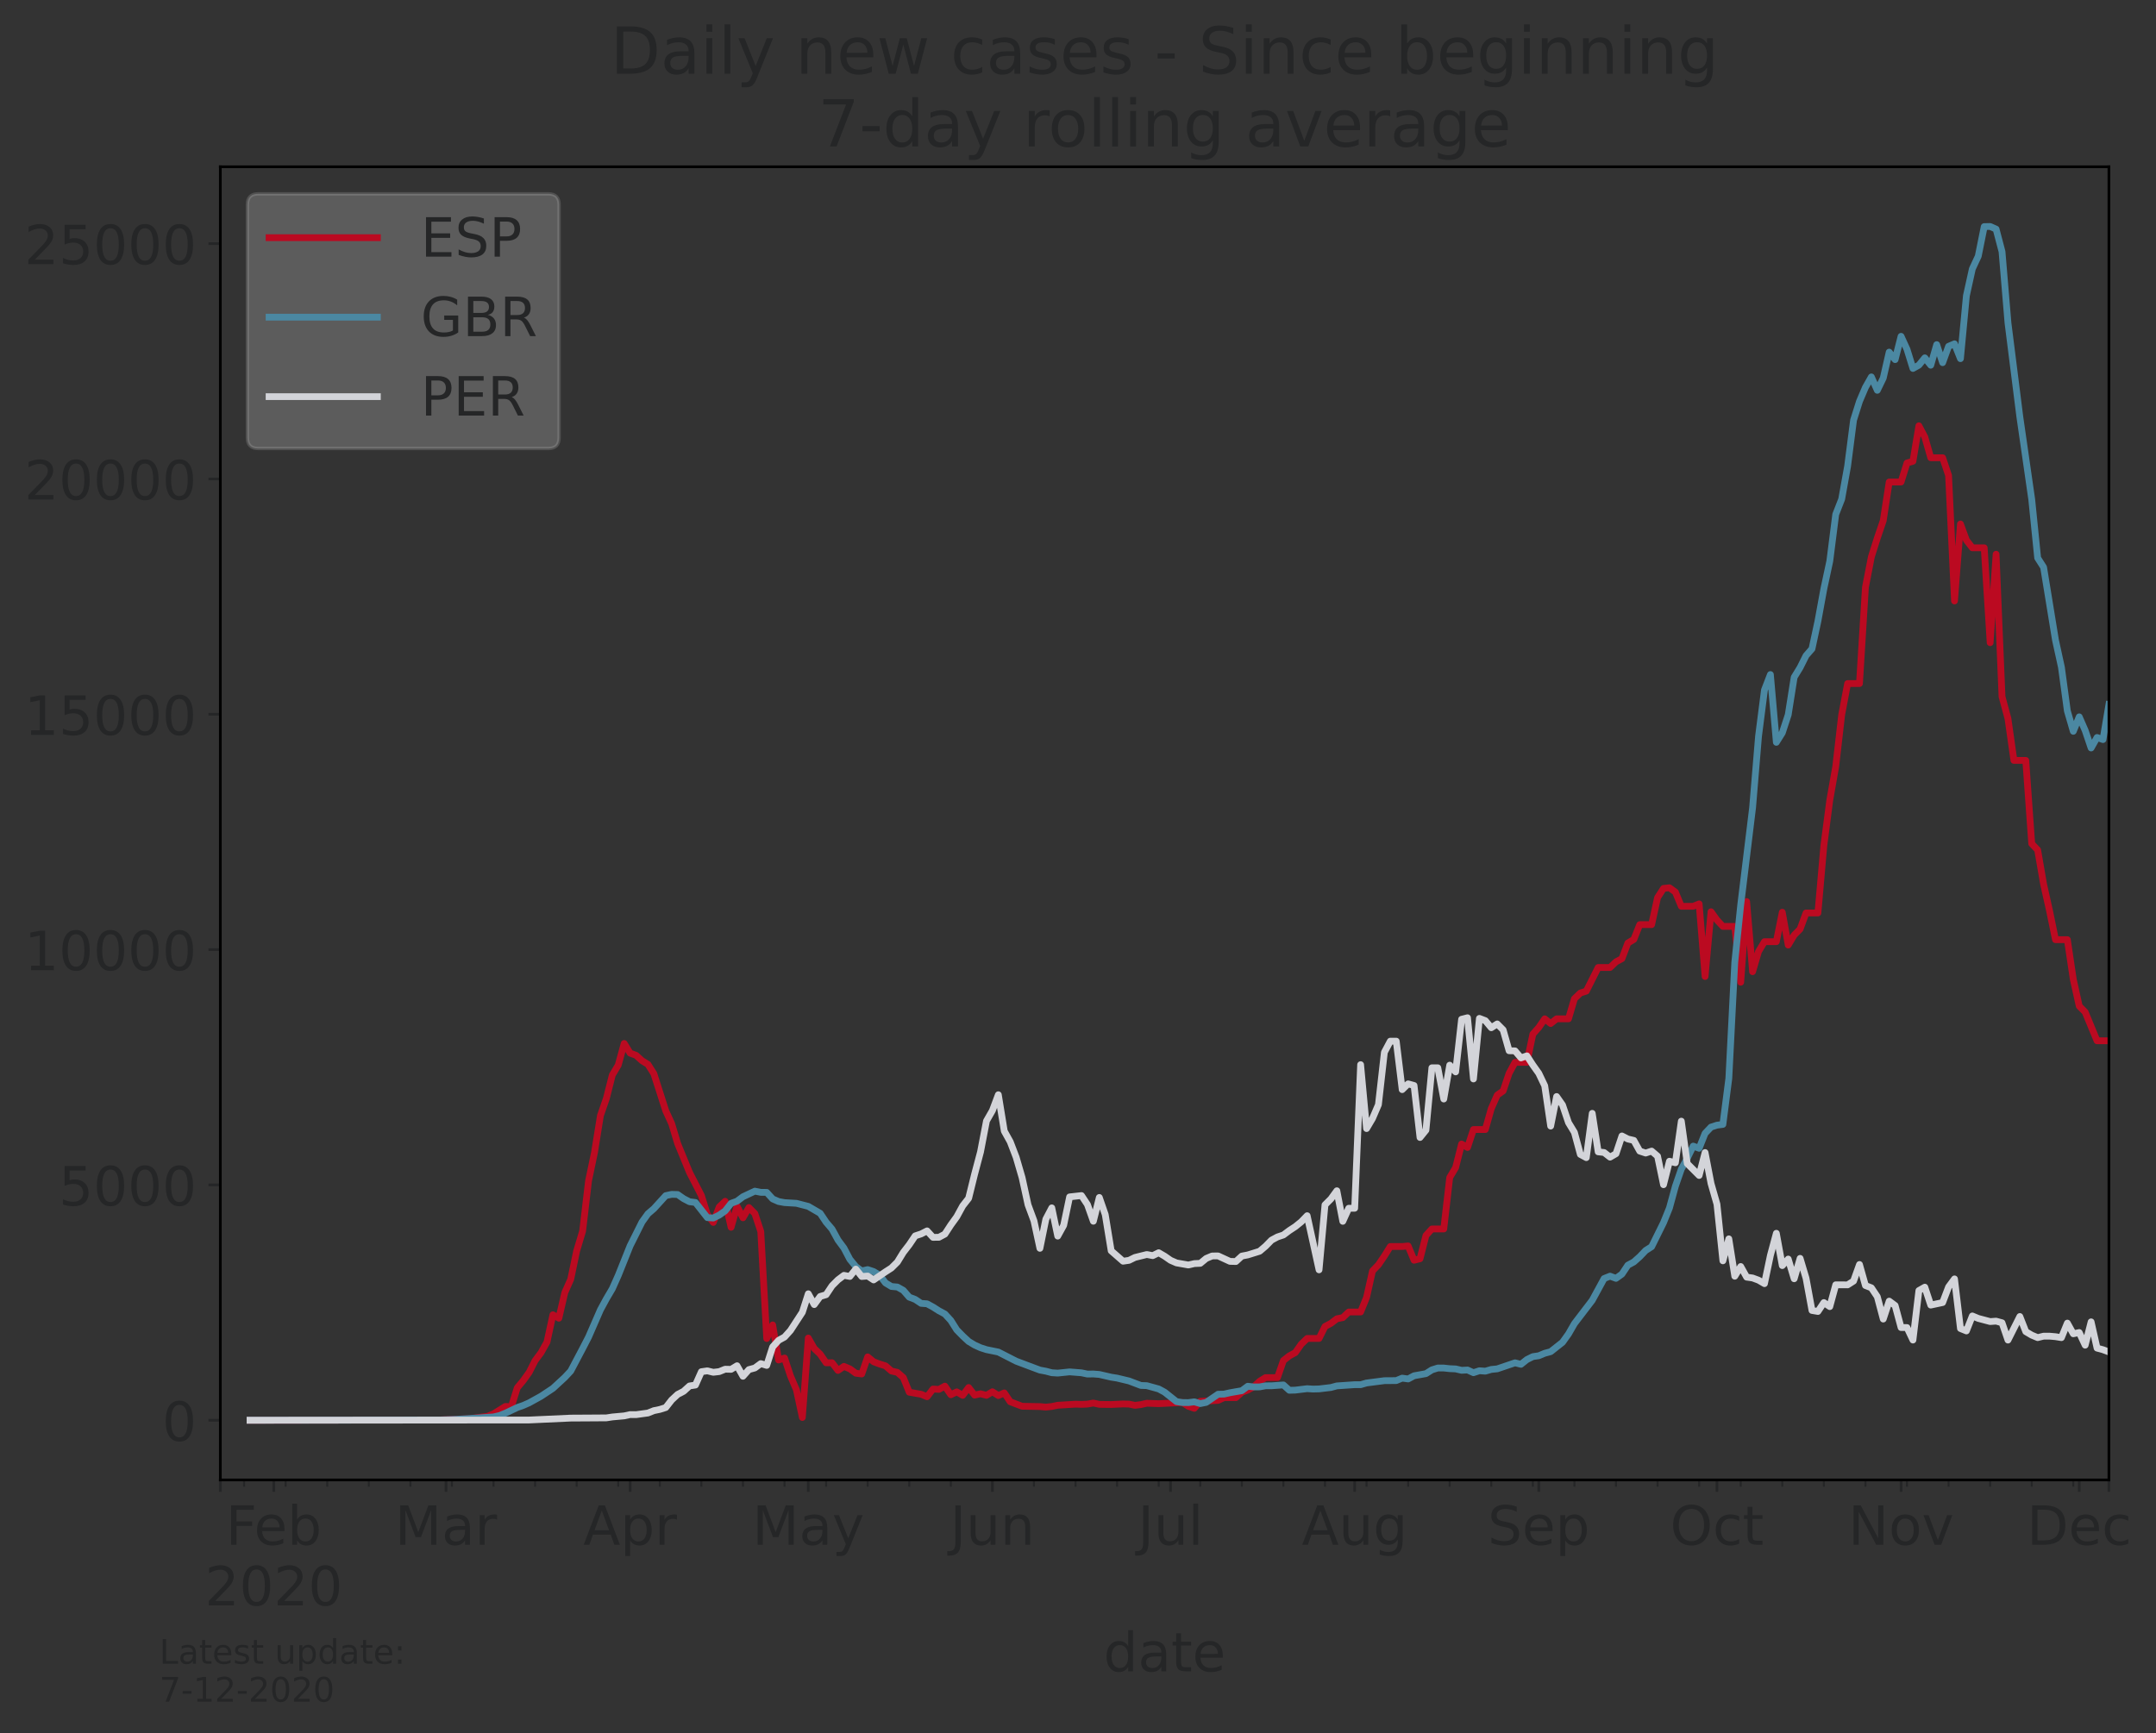 <?xml version="1.0" encoding="utf-8" standalone="no"?>
<!DOCTYPE svg PUBLIC "-//W3C//DTD SVG 1.1//EN"
  "http://www.w3.org/Graphics/SVG/1.1/DTD/svg11.dtd">
<!-- Created with matplotlib (https://matplotlib.org/) -->
<svg height="512.168pt" version="1.1" viewBox="0 0 637.008 512.168" width="637.008pt" xmlns="http://www.w3.org/2000/svg" xmlns:xlink="http://www.w3.org/1999/xlink">
 <rect x="0" y="0" width="637.008" height="512.168" fill="#333333" stroke="none"/>
 <defs>
  <style type="text/css">*{stroke-linecap:butt;stroke-linejoin:round;}</style>
 </defs>
 <g id="figure_1">
  <g id="patch_1">
   <path d="M 0 512.168 
L 637.008 512.168 
L 637.008 0 
L 0 0 
z
" style="fill:none;"/>
  </g>
  <g id="axes_1">
   <g id="patch_2">
    <path d="M 65.1 437.369 
L 623.1 437.369 
L 623.1 49.289 
L 65.1 49.289 
z
" style="fill:none;"/>
   </g>
   <g id="matplotlib.axis_1">
    <g id="xtick_1">
     <g id="line2d_1">
      <defs>
       <path d="M 0 0 
L 0 3.5 
" id="maaf824da0b" style="stroke:#252627;stroke-width:0.8;"/>
      </defs>
      <g>
       <use style="fill:#252627;stroke:#252627;stroke-width:0.8;" x="65.1" xlink:href="#maaf824da0b" y="437.369"/>
      </g>
     </g>
    </g>
    <g id="xtick_2">
     <g id="line2d_2">
      <g>
       <use style="fill:#252627;stroke:#252627;stroke-width:0.8;" x="80.892" xlink:href="#maaf824da0b" y="437.369"/>
      </g>
     </g>
     <g id="text_1">
      <!-- Feb -->
      <g style="fill:#252627;" transform="translate(66.73 456.526)scale(0.16 -0.16)">
       <defs>
        <path d="M 9.812 72.906 
L 51.703 72.906 
L 51.703 64.594 
L 19.672 64.594 
L 19.672 43.109 
L 48.578 43.109 
L 48.578 34.812 
L 19.672 34.812 
L 19.672 0 
L 9.812 0 
z
" id="DejaVuSans-70"/>
        <path d="M 56.203 29.594 
L 56.203 25.203 
L 14.891 25.203 
Q 15.484 15.922 20.484 11.062 
Q 25.484 6.203 34.422 6.203 
Q 39.594 6.203 44.453 7.469 
Q 49.312 8.734 54.109 11.281 
L 54.109 2.781 
Q 49.266 0.734 44.188 -0.344 
Q 39.109 -1.422 33.891 -1.422 
Q 20.797 -1.422 13.156 6.188 
Q 5.516 13.812 5.516 26.812 
Q 5.516 40.234 12.766 48.109 
Q 20.016 56 32.328 56 
Q 43.359 56 49.781 48.891 
Q 56.203 41.797 56.203 29.594 
z
M 47.219 32.234 
Q 47.125 39.594 43.094 43.984 
Q 39.062 48.391 32.422 48.391 
Q 24.906 48.391 20.391 44.141 
Q 15.875 39.891 15.188 32.172 
z
" id="DejaVuSans-101"/>
        <path d="M 48.688 27.297 
Q 48.688 37.203 44.609 42.844 
Q 40.531 48.484 33.406 48.484 
Q 26.266 48.484 22.188 42.844 
Q 18.109 37.203 18.109 27.297 
Q 18.109 17.391 22.188 11.75 
Q 26.266 6.109 33.406 6.109 
Q 40.531 6.109 44.609 11.75 
Q 48.688 17.391 48.688 27.297 
z
M 18.109 46.391 
Q 20.953 51.266 25.266 53.625 
Q 29.594 56 35.594 56 
Q 45.562 56 51.781 48.094 
Q 58.016 40.188 58.016 27.297 
Q 58.016 14.406 51.781 6.484 
Q 45.562 -1.422 35.594 -1.422 
Q 29.594 -1.422 25.266 0.953 
Q 20.953 3.328 18.109 8.203 
L 18.109 0 
L 9.078 0 
L 9.078 75.984 
L 18.109 75.984 
z
" id="DejaVuSans-98"/>
       </defs>
       <use xlink:href="#DejaVuSans-70"/>
       <use x="52.02" xlink:href="#DejaVuSans-101"/>
       <use x="113.543" xlink:href="#DejaVuSans-98"/>
      </g>
      <!-- 2020 -->
      <g style="fill:#252627;" transform="translate(60.532 474.443)scale(0.16 -0.16)">
       <defs>
        <path d="M 19.188 8.297 
L 53.609 8.297 
L 53.609 0 
L 7.328 0 
L 7.328 8.297 
Q 12.938 14.109 22.625 23.891 
Q 32.328 33.688 34.812 36.531 
Q 39.547 41.844 41.422 45.531 
Q 43.312 49.219 43.312 52.781 
Q 43.312 58.594 39.234 62.25 
Q 35.156 65.922 28.609 65.922 
Q 23.969 65.922 18.812 64.312 
Q 13.672 62.703 7.812 59.422 
L 7.812 69.391 
Q 13.766 71.781 18.938 73 
Q 24.125 74.219 28.422 74.219 
Q 39.75 74.219 46.484 68.547 
Q 53.219 62.891 53.219 53.422 
Q 53.219 48.922 51.531 44.891 
Q 49.859 40.875 45.406 35.406 
Q 44.188 33.984 37.641 27.219 
Q 31.109 20.453 19.188 8.297 
z
" id="DejaVuSans-50"/>
        <path d="M 31.781 66.406 
Q 24.172 66.406 20.328 58.906 
Q 16.5 51.422 16.5 36.375 
Q 16.5 21.391 20.328 13.891 
Q 24.172 6.391 31.781 6.391 
Q 39.453 6.391 43.281 13.891 
Q 47.125 21.391 47.125 36.375 
Q 47.125 51.422 43.281 58.906 
Q 39.453 66.406 31.781 66.406 
z
M 31.781 74.219 
Q 44.047 74.219 50.516 64.516 
Q 56.984 54.828 56.984 36.375 
Q 56.984 17.969 50.516 8.266 
Q 44.047 -1.422 31.781 -1.422 
Q 19.531 -1.422 13.062 8.266 
Q 6.594 17.969 6.594 36.375 
Q 6.594 54.828 13.062 64.516 
Q 19.531 74.219 31.781 74.219 
z
" id="DejaVuSans-48"/>
       </defs>
       <use xlink:href="#DejaVuSans-50"/>
       <use x="63.623" xlink:href="#DejaVuSans-48"/>
       <use x="127.246" xlink:href="#DejaVuSans-50"/>
       <use x="190.869" xlink:href="#DejaVuSans-48"/>
      </g>
     </g>
    </g>
    <g id="xtick_3">
     <g id="line2d_3">
      <g>
       <use style="fill:#252627;stroke:#252627;stroke-width:0.8;" x="131.779" xlink:href="#maaf824da0b" y="437.369"/>
      </g>
     </g>
     <g id="text_2">
      <!-- Mar -->
      <g style="fill:#252627;" transform="translate(116.685 456.526)scale(0.16 -0.16)">
       <defs>
        <path d="M 9.812 72.906 
L 24.516 72.906 
L 43.109 23.297 
L 61.812 72.906 
L 76.516 72.906 
L 76.516 0 
L 66.891 0 
L 66.891 64.016 
L 48.094 14.016 
L 38.188 14.016 
L 19.391 64.016 
L 19.391 0 
L 9.812 0 
z
" id="DejaVuSans-77"/>
        <path d="M 34.281 27.484 
Q 23.391 27.484 19.188 25 
Q 14.984 22.516 14.984 16.5 
Q 14.984 11.719 18.141 8.906 
Q 21.297 6.109 26.703 6.109 
Q 34.188 6.109 38.703 11.406 
Q 43.219 16.703 43.219 25.484 
L 43.219 27.484 
z
M 52.203 31.203 
L 52.203 0 
L 43.219 0 
L 43.219 8.297 
Q 40.141 3.328 35.547 0.953 
Q 30.953 -1.422 24.312 -1.422 
Q 15.922 -1.422 10.953 3.297 
Q 6 8.016 6 15.922 
Q 6 25.141 12.172 29.828 
Q 18.359 34.516 30.609 34.516 
L 43.219 34.516 
L 43.219 35.406 
Q 43.219 41.609 39.141 45 
Q 35.062 48.391 27.688 48.391 
Q 23 48.391 18.547 47.266 
Q 14.109 46.141 10.016 43.891 
L 10.016 52.203 
Q 14.938 54.109 19.578 55.047 
Q 24.219 56 28.609 56 
Q 40.484 56 46.344 49.844 
Q 52.203 43.703 52.203 31.203 
z
" id="DejaVuSans-97"/>
        <path d="M 41.109 46.297 
Q 39.594 47.172 37.812 47.578 
Q 36.031 48 33.891 48 
Q 26.266 48 22.188 43.047 
Q 18.109 38.094 18.109 28.812 
L 18.109 0 
L 9.078 0 
L 9.078 54.688 
L 18.109 54.688 
L 18.109 46.188 
Q 20.953 51.172 25.484 53.578 
Q 30.031 56 36.531 56 
Q 37.453 56 38.578 55.875 
Q 39.703 55.766 41.062 55.516 
z
" id="DejaVuSans-114"/>
       </defs>
       <use xlink:href="#DejaVuSans-77"/>
       <use x="86.279" xlink:href="#DejaVuSans-97"/>
       <use x="147.559" xlink:href="#DejaVuSans-114"/>
      </g>
     </g>
    </g>
    <g id="xtick_4">
     <g id="line2d_4">
      <g>
       <use style="fill:#252627;stroke:#252627;stroke-width:0.8;" x="186.175" xlink:href="#maaf824da0b" y="437.369"/>
      </g>
     </g>
     <g id="text_3">
      <!-- Apr -->
      <g style="fill:#252627;" transform="translate(172.335 456.526)scale(0.16 -0.16)">
       <defs>
        <path d="M 34.188 63.188 
L 20.797 26.906 
L 47.609 26.906 
z
M 28.609 72.906 
L 39.797 72.906 
L 67.578 0 
L 57.328 0 
L 50.688 18.703 
L 17.828 18.703 
L 11.188 0 
L 0.781 0 
z
" id="DejaVuSans-65"/>
        <path d="M 18.109 8.203 
L 18.109 -20.797 
L 9.078 -20.797 
L 9.078 54.688 
L 18.109 54.688 
L 18.109 46.391 
Q 20.953 51.266 25.266 53.625 
Q 29.594 56 35.594 56 
Q 45.562 56 51.781 48.094 
Q 58.016 40.188 58.016 27.297 
Q 58.016 14.406 51.781 6.484 
Q 45.562 -1.422 35.594 -1.422 
Q 29.594 -1.422 25.266 0.953 
Q 20.953 3.328 18.109 8.203 
z
M 48.688 27.297 
Q 48.688 37.203 44.609 42.844 
Q 40.531 48.484 33.406 48.484 
Q 26.266 48.484 22.188 42.844 
Q 18.109 37.203 18.109 27.297 
Q 18.109 17.391 22.188 11.75 
Q 26.266 6.109 33.406 6.109 
Q 40.531 6.109 44.609 11.75 
Q 48.688 17.391 48.688 27.297 
z
" id="DejaVuSans-112"/>
       </defs>
       <use xlink:href="#DejaVuSans-65"/>
       <use x="68.408" xlink:href="#DejaVuSans-112"/>
       <use x="131.885" xlink:href="#DejaVuSans-114"/>
      </g>
     </g>
    </g>
    <g id="xtick_5">
     <g id="line2d_5">
      <g>
       <use style="fill:#252627;stroke:#252627;stroke-width:0.8;" x="238.817" xlink:href="#maaf824da0b" y="437.369"/>
      </g>
     </g>
     <g id="text_4">
      <!-- May -->
      <g style="fill:#252627;" transform="translate(222.277 456.526)scale(0.16 -0.16)">
       <defs>
        <path d="M 32.172 -5.078 
Q 28.375 -14.844 24.75 -17.812 
Q 21.141 -20.797 15.094 -20.797 
L 7.906 -20.797 
L 7.906 -13.281 
L 13.188 -13.281 
Q 16.891 -13.281 18.938 -11.516 
Q 21 -9.766 23.484 -3.219 
L 25.094 0.875 
L 2.984 54.688 
L 12.5 54.688 
L 29.594 11.922 
L 46.688 54.688 
L 56.203 54.688 
z
" id="DejaVuSans-121"/>
       </defs>
       <use xlink:href="#DejaVuSans-77"/>
       <use x="86.279" xlink:href="#DejaVuSans-97"/>
       <use x="147.559" xlink:href="#DejaVuSans-121"/>
      </g>
     </g>
    </g>
    <g id="xtick_6">
     <g id="line2d_6">
      <g>
       <use style="fill:#252627;stroke:#252627;stroke-width:0.8;" x="293.213" xlink:href="#maaf824da0b" y="437.369"/>
      </g>
     </g>
     <g id="text_5">
      <!-- Jun -->
      <g style="fill:#252627;" transform="translate(280.713 456.526)scale(0.16 -0.16)">
       <defs>
        <path d="M 9.812 72.906 
L 19.672 72.906 
L 19.672 5.078 
Q 19.672 -8.109 14.672 -14.062 
Q 9.672 -20.016 -1.422 -20.016 
L -5.172 -20.016 
L -5.172 -11.719 
L -2.094 -11.719 
Q 4.438 -11.719 7.125 -8.047 
Q 9.812 -4.391 9.812 5.078 
z
" id="DejaVuSans-74"/>
        <path d="M 8.5 21.578 
L 8.5 54.688 
L 17.484 54.688 
L 17.484 21.922 
Q 17.484 14.156 20.5 10.266 
Q 23.531 6.391 29.594 6.391 
Q 36.859 6.391 41.078 11.031 
Q 45.312 15.672 45.312 23.688 
L 45.312 54.688 
L 54.297 54.688 
L 54.297 0 
L 45.312 0 
L 45.312 8.406 
Q 42.047 3.422 37.719 1 
Q 33.406 -1.422 27.688 -1.422 
Q 18.266 -1.422 13.375 4.438 
Q 8.5 10.297 8.5 21.578 
z
M 31.109 56 
z
" id="DejaVuSans-117"/>
        <path d="M 54.891 33.016 
L 54.891 0 
L 45.906 0 
L 45.906 32.719 
Q 45.906 40.484 42.875 44.328 
Q 39.844 48.188 33.797 48.188 
Q 26.516 48.188 22.312 43.547 
Q 18.109 38.922 18.109 30.906 
L 18.109 0 
L 9.078 0 
L 9.078 54.688 
L 18.109 54.688 
L 18.109 46.188 
Q 21.344 51.125 25.703 53.562 
Q 30.078 56 35.797 56 
Q 45.219 56 50.047 50.172 
Q 54.891 44.344 54.891 33.016 
z
" id="DejaVuSans-110"/>
       </defs>
       <use xlink:href="#DejaVuSans-74"/>
       <use x="29.492" xlink:href="#DejaVuSans-117"/>
       <use x="92.871" xlink:href="#DejaVuSans-110"/>
      </g>
     </g>
    </g>
    <g id="xtick_7">
     <g id="line2d_7">
      <g>
       <use style="fill:#252627;stroke:#252627;stroke-width:0.8;" x="345.855" xlink:href="#maaf824da0b" y="437.369"/>
      </g>
     </g>
     <g id="text_6">
      <!-- Jul -->
      <g style="fill:#252627;" transform="translate(336.202 456.526)scale(0.16 -0.16)">
       <defs>
        <path d="M 9.422 75.984 
L 18.406 75.984 
L 18.406 0 
L 9.422 0 
z
" id="DejaVuSans-108"/>
       </defs>
       <use xlink:href="#DejaVuSans-74"/>
       <use x="29.492" xlink:href="#DejaVuSans-117"/>
       <use x="92.871" xlink:href="#DejaVuSans-108"/>
      </g>
     </g>
    </g>
    <g id="xtick_8">
     <g id="line2d_8">
      <g>
       <use style="fill:#252627;stroke:#252627;stroke-width:0.8;" x="400.251" xlink:href="#maaf824da0b" y="437.369"/>
      </g>
     </g>
     <g id="text_7">
      <!-- Aug -->
      <g style="fill:#252627;" transform="translate(384.63 456.526)scale(0.16 -0.16)">
       <defs>
        <path d="M 45.406 27.984 
Q 45.406 37.75 41.375 43.109 
Q 37.359 48.484 30.078 48.484 
Q 22.859 48.484 18.828 43.109 
Q 14.797 37.75 14.797 27.984 
Q 14.797 18.266 18.828 12.891 
Q 22.859 7.516 30.078 7.516 
Q 37.359 7.516 41.375 12.891 
Q 45.406 18.266 45.406 27.984 
z
M 54.391 6.781 
Q 54.391 -7.172 48.188 -13.984 
Q 42 -20.797 29.203 -20.797 
Q 24.469 -20.797 20.266 -20.094 
Q 16.062 -19.391 12.109 -17.922 
L 12.109 -9.188 
Q 16.062 -11.328 19.922 -12.344 
Q 23.781 -13.375 27.781 -13.375 
Q 36.625 -13.375 41.016 -8.766 
Q 45.406 -4.156 45.406 5.172 
L 45.406 9.625 
Q 42.625 4.781 38.281 2.391 
Q 33.938 0 27.875 0 
Q 17.828 0 11.672 7.656 
Q 5.516 15.328 5.516 27.984 
Q 5.516 40.672 11.672 48.328 
Q 17.828 56 27.875 56 
Q 33.938 56 38.281 53.609 
Q 42.625 51.219 45.406 46.391 
L 45.406 54.688 
L 54.391 54.688 
z
" id="DejaVuSans-103"/>
       </defs>
       <use xlink:href="#DejaVuSans-65"/>
       <use x="68.408" xlink:href="#DejaVuSans-117"/>
       <use x="131.787" xlink:href="#DejaVuSans-103"/>
      </g>
     </g>
    </g>
    <g id="xtick_9">
     <g id="line2d_9">
      <g>
       <use style="fill:#252627;stroke:#252627;stroke-width:0.8;" x="454.647" xlink:href="#maaf824da0b" y="437.369"/>
      </g>
     </g>
     <g id="text_8">
      <!-- Sep -->
      <g style="fill:#252627;" transform="translate(439.567 456.526)scale(0.16 -0.16)">
       <defs>
        <path d="M 53.516 70.516 
L 53.516 60.891 
Q 47.906 63.578 42.922 64.891 
Q 37.938 66.219 33.297 66.219 
Q 25.25 66.219 20.875 63.094 
Q 16.5 59.969 16.5 54.203 
Q 16.5 49.359 19.406 46.891 
Q 22.312 44.438 30.422 42.922 
L 36.375 41.703 
Q 47.406 39.594 52.656 34.297 
Q 57.906 29 57.906 20.125 
Q 57.906 9.516 50.797 4.047 
Q 43.703 -1.422 29.984 -1.422 
Q 24.812 -1.422 18.969 -0.25 
Q 13.141 0.922 6.891 3.219 
L 6.891 13.375 
Q 12.891 10.016 18.656 8.297 
Q 24.422 6.594 29.984 6.594 
Q 38.422 6.594 43.016 9.906 
Q 47.609 13.234 47.609 19.391 
Q 47.609 24.75 44.312 27.781 
Q 41.016 30.812 33.5 32.328 
L 27.484 33.5 
Q 16.453 35.688 11.516 40.375 
Q 6.594 45.062 6.594 53.422 
Q 6.594 63.094 13.406 68.656 
Q 20.219 74.219 32.172 74.219 
Q 37.312 74.219 42.625 73.281 
Q 47.953 72.359 53.516 70.516 
z
" id="DejaVuSans-83"/>
       </defs>
       <use xlink:href="#DejaVuSans-83"/>
       <use x="63.477" xlink:href="#DejaVuSans-101"/>
       <use x="125" xlink:href="#DejaVuSans-112"/>
      </g>
     </g>
    </g>
    <g id="xtick_10">
     <g id="line2d_10">
      <g>
       <use style="fill:#252627;stroke:#252627;stroke-width:0.8;" x="507.289" xlink:href="#maaf824da0b" y="437.369"/>
      </g>
     </g>
     <g id="text_9">
      <!-- Oct -->
      <g style="fill:#252627;" transform="translate(493.456 456.526)scale(0.16 -0.16)">
       <defs>
        <path d="M 39.406 66.219 
Q 28.656 66.219 22.328 58.203 
Q 16.016 50.203 16.016 36.375 
Q 16.016 22.609 22.328 14.594 
Q 28.656 6.594 39.406 6.594 
Q 50.141 6.594 56.422 14.594 
Q 62.703 22.609 62.703 36.375 
Q 62.703 50.203 56.422 58.203 
Q 50.141 66.219 39.406 66.219 
z
M 39.406 74.219 
Q 54.734 74.219 63.906 63.938 
Q 73.094 53.656 73.094 36.375 
Q 73.094 19.141 63.906 8.859 
Q 54.734 -1.422 39.406 -1.422 
Q 24.031 -1.422 14.812 8.828 
Q 5.609 19.094 5.609 36.375 
Q 5.609 53.656 14.812 63.938 
Q 24.031 74.219 39.406 74.219 
z
" id="DejaVuSans-79"/>
        <path d="M 48.781 52.594 
L 48.781 44.188 
Q 44.969 46.297 41.141 47.344 
Q 37.312 48.391 33.406 48.391 
Q 24.656 48.391 19.812 42.844 
Q 14.984 37.312 14.984 27.297 
Q 14.984 17.281 19.812 11.734 
Q 24.656 6.203 33.406 6.203 
Q 37.312 6.203 41.141 7.25 
Q 44.969 8.297 48.781 10.406 
L 48.781 2.094 
Q 45.016 0.344 40.984 -0.531 
Q 36.969 -1.422 32.422 -1.422 
Q 20.062 -1.422 12.781 6.344 
Q 5.516 14.109 5.516 27.297 
Q 5.516 40.672 12.859 48.328 
Q 20.219 56 33.016 56 
Q 37.156 56 41.109 55.141 
Q 45.062 54.297 48.781 52.594 
z
" id="DejaVuSans-99"/>
        <path d="M 18.312 70.219 
L 18.312 54.688 
L 36.812 54.688 
L 36.812 47.703 
L 18.312 47.703 
L 18.312 18.016 
Q 18.312 11.328 20.141 9.422 
Q 21.969 7.516 27.594 7.516 
L 36.812 7.516 
L 36.812 0 
L 27.594 0 
Q 17.188 0 13.234 3.875 
Q 9.281 7.766 9.281 18.016 
L 9.281 47.703 
L 2.688 47.703 
L 2.688 54.688 
L 9.281 54.688 
L 9.281 70.219 
z
" id="DejaVuSans-116"/>
       </defs>
       <use xlink:href="#DejaVuSans-79"/>
       <use x="78.711" xlink:href="#DejaVuSans-99"/>
       <use x="133.691" xlink:href="#DejaVuSans-116"/>
      </g>
     </g>
    </g>
    <g id="xtick_11">
     <g id="line2d_11">
      <g>
       <use style="fill:#252627;stroke:#252627;stroke-width:0.8;" x="561.685" xlink:href="#maaf824da0b" y="437.369"/>
      </g>
     </g>
     <g id="text_10">
      <!-- Nov -->
      <g style="fill:#252627;" transform="translate(546.07 456.526)scale(0.16 -0.16)">
       <defs>
        <path d="M 9.812 72.906 
L 23.094 72.906 
L 55.422 11.922 
L 55.422 72.906 
L 64.984 72.906 
L 64.984 0 
L 51.703 0 
L 19.391 60.984 
L 19.391 0 
L 9.812 0 
z
" id="DejaVuSans-78"/>
        <path d="M 30.609 48.391 
Q 23.391 48.391 19.188 42.75 
Q 14.984 37.109 14.984 27.297 
Q 14.984 17.484 19.156 11.844 
Q 23.344 6.203 30.609 6.203 
Q 37.797 6.203 41.984 11.859 
Q 46.188 17.531 46.188 27.297 
Q 46.188 37.016 41.984 42.703 
Q 37.797 48.391 30.609 48.391 
z
M 30.609 56 
Q 42.328 56 49.016 48.375 
Q 55.719 40.766 55.719 27.297 
Q 55.719 13.875 49.016 6.219 
Q 42.328 -1.422 30.609 -1.422 
Q 18.844 -1.422 12.172 6.219 
Q 5.516 13.875 5.516 27.297 
Q 5.516 40.766 12.172 48.375 
Q 18.844 56 30.609 56 
z
" id="DejaVuSans-111"/>
        <path d="M 2.984 54.688 
L 12.5 54.688 
L 29.594 8.797 
L 46.688 54.688 
L 56.203 54.688 
L 35.688 0 
L 23.484 0 
z
" id="DejaVuSans-118"/>
       </defs>
       <use xlink:href="#DejaVuSans-78"/>
       <use x="74.805" xlink:href="#DejaVuSans-111"/>
       <use x="135.986" xlink:href="#DejaVuSans-118"/>
      </g>
     </g>
    </g>
    <g id="xtick_12">
     <g id="line2d_12">
      <g>
       <use style="fill:#252627;stroke:#252627;stroke-width:0.8;" x="614.326" xlink:href="#maaf824da0b" y="437.369"/>
      </g>
     </g>
     <g id="text_11">
      <!-- Dec -->
      <g style="fill:#252627;" transform="translate(598.845 456.526)scale(0.16 -0.16)">
       <defs>
        <path d="M 19.672 64.797 
L 19.672 8.109 
L 31.594 8.109 
Q 46.688 8.109 53.688 14.938 
Q 60.688 21.781 60.688 36.531 
Q 60.688 51.172 53.688 57.984 
Q 46.688 64.797 31.594 64.797 
z
M 9.812 72.906 
L 30.078 72.906 
Q 51.266 72.906 61.172 64.094 
Q 71.094 55.281 71.094 36.531 
Q 71.094 17.672 61.125 8.828 
Q 51.172 0 30.078 0 
L 9.812 0 
z
" id="DejaVuSans-68"/>
       </defs>
       <use xlink:href="#DejaVuSans-68"/>
       <use x="77.002" xlink:href="#DejaVuSans-101"/>
       <use x="138.525" xlink:href="#DejaVuSans-99"/>
      </g>
     </g>
    </g>
    <g id="xtick_13">
     <g id="line2d_13">
      <g>
       <use style="fill:#252627;stroke:#252627;stroke-width:0.8;" x="623.1" xlink:href="#maaf824da0b" y="437.369"/>
      </g>
     </g>
    </g>
    <g id="xtick_14">
     <g id="line2d_14">
      <defs>
       <path d="M 0 0 
L 0 2 
" id="m13f7b7bff1" style="stroke:#252627;stroke-width:0.6;"/>
      </defs>
      <g>
       <use style="fill:#252627;stroke:#252627;stroke-width:0.6;" x="72.119" xlink:href="#m13f7b7bff1" y="437.369"/>
      </g>
     </g>
    </g>
    <g id="xtick_15">
     <g id="line2d_15">
      <g>
       <use style="fill:#252627;stroke:#252627;stroke-width:0.6;" x="84.402" xlink:href="#m13f7b7bff1" y="437.369"/>
      </g>
     </g>
    </g>
    <g id="xtick_16">
     <g id="line2d_16">
      <g>
       <use style="fill:#252627;stroke:#252627;stroke-width:0.6;" x="96.685" xlink:href="#m13f7b7bff1" y="437.369"/>
      </g>
     </g>
    </g>
    <g id="xtick_17">
     <g id="line2d_17">
      <g>
       <use style="fill:#252627;stroke:#252627;stroke-width:0.6;" x="108.968" xlink:href="#m13f7b7bff1" y="437.369"/>
      </g>
     </g>
    </g>
    <g id="xtick_18">
     <g id="line2d_18">
      <g>
       <use style="fill:#252627;stroke:#252627;stroke-width:0.6;" x="121.251" xlink:href="#m13f7b7bff1" y="437.369"/>
      </g>
     </g>
    </g>
    <g id="xtick_19">
     <g id="line2d_19">
      <g>
       <use style="fill:#252627;stroke:#252627;stroke-width:0.6;" x="133.534" xlink:href="#m13f7b7bff1" y="437.369"/>
      </g>
     </g>
    </g>
    <g id="xtick_20">
     <g id="line2d_20">
      <g>
       <use style="fill:#252627;stroke:#252627;stroke-width:0.6;" x="145.817" xlink:href="#m13f7b7bff1" y="437.369"/>
      </g>
     </g>
    </g>
    <g id="xtick_21">
     <g id="line2d_21">
      <g>
       <use style="fill:#252627;stroke:#252627;stroke-width:0.6;" x="158.1" xlink:href="#m13f7b7bff1" y="437.369"/>
      </g>
     </g>
    </g>
    <g id="xtick_22">
     <g id="line2d_22">
      <g>
       <use style="fill:#252627;stroke:#252627;stroke-width:0.6;" x="170.383" xlink:href="#m13f7b7bff1" y="437.369"/>
      </g>
     </g>
    </g>
    <g id="xtick_23">
     <g id="line2d_23">
      <g>
       <use style="fill:#252627;stroke:#252627;stroke-width:0.6;" x="182.666" xlink:href="#m13f7b7bff1" y="437.369"/>
      </g>
     </g>
    </g>
    <g id="xtick_24">
     <g id="line2d_24">
      <g>
       <use style="fill:#252627;stroke:#252627;stroke-width:0.6;" x="194.949" xlink:href="#m13f7b7bff1" y="437.369"/>
      </g>
     </g>
    </g>
    <g id="xtick_25">
     <g id="line2d_25">
      <g>
       <use style="fill:#252627;stroke:#252627;stroke-width:0.6;" x="207.232" xlink:href="#m13f7b7bff1" y="437.369"/>
      </g>
     </g>
    </g>
    <g id="xtick_26">
     <g id="line2d_26">
      <g>
       <use style="fill:#252627;stroke:#252627;stroke-width:0.6;" x="219.515" xlink:href="#m13f7b7bff1" y="437.369"/>
      </g>
     </g>
    </g>
    <g id="xtick_27">
     <g id="line2d_27">
      <g>
       <use style="fill:#252627;stroke:#252627;stroke-width:0.6;" x="231.798" xlink:href="#m13f7b7bff1" y="437.369"/>
      </g>
     </g>
    </g>
    <g id="xtick_28">
     <g id="line2d_28">
      <g>
       <use style="fill:#252627;stroke:#252627;stroke-width:0.6;" x="244.081" xlink:href="#m13f7b7bff1" y="437.369"/>
      </g>
     </g>
    </g>
    <g id="xtick_29">
     <g id="line2d_29">
      <g>
       <use style="fill:#252627;stroke:#252627;stroke-width:0.6;" x="256.364" xlink:href="#m13f7b7bff1" y="437.369"/>
      </g>
     </g>
    </g>
    <g id="xtick_30">
     <g id="line2d_30">
      <g>
       <use style="fill:#252627;stroke:#252627;stroke-width:0.6;" x="268.647" xlink:href="#m13f7b7bff1" y="437.369"/>
      </g>
     </g>
    </g>
    <g id="xtick_31">
     <g id="line2d_31">
      <g>
       <use style="fill:#252627;stroke:#252627;stroke-width:0.6;" x="280.93" xlink:href="#m13f7b7bff1" y="437.369"/>
      </g>
     </g>
    </g>
    <g id="xtick_32">
     <g id="line2d_32">
      <g>
       <use style="fill:#252627;stroke:#252627;stroke-width:0.6;" x="305.496" xlink:href="#m13f7b7bff1" y="437.369"/>
      </g>
     </g>
    </g>
    <g id="xtick_33">
     <g id="line2d_33">
      <g>
       <use style="fill:#252627;stroke:#252627;stroke-width:0.6;" x="317.779" xlink:href="#m13f7b7bff1" y="437.369"/>
      </g>
     </g>
    </g>
    <g id="xtick_34">
     <g id="line2d_34">
      <g>
       <use style="fill:#252627;stroke:#252627;stroke-width:0.6;" x="330.062" xlink:href="#m13f7b7bff1" y="437.369"/>
      </g>
     </g>
    </g>
    <g id="xtick_35">
     <g id="line2d_35">
      <g>
       <use style="fill:#252627;stroke:#252627;stroke-width:0.6;" x="342.345" xlink:href="#m13f7b7bff1" y="437.369"/>
      </g>
     </g>
    </g>
    <g id="xtick_36">
     <g id="line2d_36">
      <g>
       <use style="fill:#252627;stroke:#252627;stroke-width:0.6;" x="354.628" xlink:href="#m13f7b7bff1" y="437.369"/>
      </g>
     </g>
    </g>
    <g id="xtick_37">
     <g id="line2d_37">
      <g>
       <use style="fill:#252627;stroke:#252627;stroke-width:0.6;" x="366.911" xlink:href="#m13f7b7bff1" y="437.369"/>
      </g>
     </g>
    </g>
    <g id="xtick_38">
     <g id="line2d_38">
      <g>
       <use style="fill:#252627;stroke:#252627;stroke-width:0.6;" x="379.194" xlink:href="#m13f7b7bff1" y="437.369"/>
      </g>
     </g>
    </g>
    <g id="xtick_39">
     <g id="line2d_39">
      <g>
       <use style="fill:#252627;stroke:#252627;stroke-width:0.6;" x="391.477" xlink:href="#m13f7b7bff1" y="437.369"/>
      </g>
     </g>
    </g>
    <g id="xtick_40">
     <g id="line2d_40">
      <g>
       <use style="fill:#252627;stroke:#252627;stroke-width:0.6;" x="403.76" xlink:href="#m13f7b7bff1" y="437.369"/>
      </g>
     </g>
    </g>
    <g id="xtick_41">
     <g id="line2d_41">
      <g>
       <use style="fill:#252627;stroke:#252627;stroke-width:0.6;" x="416.043" xlink:href="#m13f7b7bff1" y="437.369"/>
      </g>
     </g>
    </g>
    <g id="xtick_42">
     <g id="line2d_42">
      <g>
       <use style="fill:#252627;stroke:#252627;stroke-width:0.6;" x="428.326" xlink:href="#m13f7b7bff1" y="437.369"/>
      </g>
     </g>
    </g>
    <g id="xtick_43">
     <g id="line2d_43">
      <g>
       <use style="fill:#252627;stroke:#252627;stroke-width:0.6;" x="440.609" xlink:href="#m13f7b7bff1" y="437.369"/>
      </g>
     </g>
    </g>
    <g id="xtick_44">
     <g id="line2d_44">
      <g>
       <use style="fill:#252627;stroke:#252627;stroke-width:0.6;" x="452.892" xlink:href="#m13f7b7bff1" y="437.369"/>
      </g>
     </g>
    </g>
    <g id="xtick_45">
     <g id="line2d_45">
      <g>
       <use style="fill:#252627;stroke:#252627;stroke-width:0.6;" x="465.175" xlink:href="#m13f7b7bff1" y="437.369"/>
      </g>
     </g>
    </g>
    <g id="xtick_46">
     <g id="line2d_46">
      <g>
       <use style="fill:#252627;stroke:#252627;stroke-width:0.6;" x="477.458" xlink:href="#m13f7b7bff1" y="437.369"/>
      </g>
     </g>
    </g>
    <g id="xtick_47">
     <g id="line2d_47">
      <g>
       <use style="fill:#252627;stroke:#252627;stroke-width:0.6;" x="489.742" xlink:href="#m13f7b7bff1" y="437.369"/>
      </g>
     </g>
    </g>
    <g id="xtick_48">
     <g id="line2d_48">
      <g>
       <use style="fill:#252627;stroke:#252627;stroke-width:0.6;" x="502.025" xlink:href="#m13f7b7bff1" y="437.369"/>
      </g>
     </g>
    </g>
    <g id="xtick_49">
     <g id="line2d_49">
      <g>
       <use style="fill:#252627;stroke:#252627;stroke-width:0.6;" x="514.308" xlink:href="#m13f7b7bff1" y="437.369"/>
      </g>
     </g>
    </g>
    <g id="xtick_50">
     <g id="line2d_50">
      <g>
       <use style="fill:#252627;stroke:#252627;stroke-width:0.6;" x="526.591" xlink:href="#m13f7b7bff1" y="437.369"/>
      </g>
     </g>
    </g>
    <g id="xtick_51">
     <g id="line2d_51">
      <g>
       <use style="fill:#252627;stroke:#252627;stroke-width:0.6;" x="538.874" xlink:href="#m13f7b7bff1" y="437.369"/>
      </g>
     </g>
    </g>
    <g id="xtick_52">
     <g id="line2d_52">
      <g>
       <use style="fill:#252627;stroke:#252627;stroke-width:0.6;" x="551.157" xlink:href="#m13f7b7bff1" y="437.369"/>
      </g>
     </g>
    </g>
    <g id="xtick_53">
     <g id="line2d_53">
      <g>
       <use style="fill:#252627;stroke:#252627;stroke-width:0.6;" x="563.44" xlink:href="#m13f7b7bff1" y="437.369"/>
      </g>
     </g>
    </g>
    <g id="xtick_54">
     <g id="line2d_54">
      <g>
       <use style="fill:#252627;stroke:#252627;stroke-width:0.6;" x="575.723" xlink:href="#m13f7b7bff1" y="437.369"/>
      </g>
     </g>
    </g>
    <g id="xtick_55">
     <g id="line2d_55">
      <g>
       <use style="fill:#252627;stroke:#252627;stroke-width:0.6;" x="588.006" xlink:href="#m13f7b7bff1" y="437.369"/>
      </g>
     </g>
    </g>
    <g id="xtick_56">
     <g id="line2d_56">
      <g>
       <use style="fill:#252627;stroke:#252627;stroke-width:0.6;" x="600.289" xlink:href="#m13f7b7bff1" y="437.369"/>
      </g>
     </g>
    </g>
    <g id="xtick_57">
     <g id="line2d_57">
      <g>
       <use style="fill:#252627;stroke:#252627;stroke-width:0.6;" x="612.572" xlink:href="#m13f7b7bff1" y="437.369"/>
      </g>
     </g>
    </g>
    <g id="text_12">
     <!-- date -->
     <g style="fill:#252627;" transform="translate(326.06 493.928)scale(0.16 -0.16)">
      <defs>
       <path d="M 45.406 46.391 
L 45.406 75.984 
L 54.391 75.984 
L 54.391 0 
L 45.406 0 
L 45.406 8.203 
Q 42.578 3.328 38.25 0.953 
Q 33.938 -1.422 27.875 -1.422 
Q 17.969 -1.422 11.734 6.484 
Q 5.516 14.406 5.516 27.297 
Q 5.516 40.188 11.734 48.094 
Q 17.969 56 27.875 56 
Q 33.938 56 38.25 53.625 
Q 42.578 51.266 45.406 46.391 
z
M 14.797 27.297 
Q 14.797 17.391 18.875 11.75 
Q 22.953 6.109 30.078 6.109 
Q 37.203 6.109 41.297 11.75 
Q 45.406 17.391 45.406 27.297 
Q 45.406 37.203 41.297 42.844 
Q 37.203 48.484 30.078 48.484 
Q 22.953 48.484 18.875 42.844 
Q 14.797 37.203 14.797 27.297 
z
" id="DejaVuSans-100"/>
      </defs>
      <use xlink:href="#DejaVuSans-100"/>
      <use x="63.477" xlink:href="#DejaVuSans-97"/>
      <use x="124.756" xlink:href="#DejaVuSans-116"/>
      <use x="163.965" xlink:href="#DejaVuSans-101"/>
     </g>
    </g>
   </g>
   <g id="matplotlib.axis_2">
    <g id="ytick_1">
     <g id="line2d_58">
      <defs>
       <path d="M 0 0 
L -3.5 0 
" id="m8909cb35cb" style="stroke:#252627;stroke-width:0.8;"/>
      </defs>
      <g>
       <use style="fill:#252627;stroke:#252627;stroke-width:0.8;" x="65.1" xlink:href="#m8909cb35cb" y="419.729"/>
      </g>
     </g>
     <g id="text_13">
      <!-- 0 -->
      <g style="fill:#252627;" transform="translate(47.92 425.808)scale(0.16 -0.16)">
       <use xlink:href="#DejaVuSans-48"/>
      </g>
     </g>
    </g>
    <g id="ytick_2">
     <g id="line2d_59">
      <g>
       <use style="fill:#252627;stroke:#252627;stroke-width:0.8;" x="65.1" xlink:href="#m8909cb35cb" y="350.183"/>
      </g>
     </g>
     <g id="text_14">
      <!-- 5000 -->
      <g style="fill:#252627;" transform="translate(17.38 356.262)scale(0.16 -0.16)">
       <defs>
        <path d="M 10.797 72.906 
L 49.516 72.906 
L 49.516 64.594 
L 19.828 64.594 
L 19.828 46.734 
Q 21.969 47.469 24.109 47.828 
Q 26.266 48.188 28.422 48.188 
Q 40.625 48.188 47.75 41.5 
Q 54.891 34.812 54.891 23.391 
Q 54.891 11.625 47.562 5.094 
Q 40.234 -1.422 26.906 -1.422 
Q 22.312 -1.422 17.547 -0.641 
Q 12.797 0.141 7.719 1.703 
L 7.719 11.625 
Q 12.109 9.234 16.797 8.062 
Q 21.484 6.891 26.703 6.891 
Q 35.156 6.891 40.078 11.328 
Q 45.016 15.766 45.016 23.391 
Q 45.016 31 40.078 35.438 
Q 35.156 39.891 26.703 39.891 
Q 22.75 39.891 18.812 39.016 
Q 14.891 38.141 10.797 36.281 
z
" id="DejaVuSans-53"/>
       </defs>
       <use xlink:href="#DejaVuSans-53"/>
       <use x="63.623" xlink:href="#DejaVuSans-48"/>
       <use x="127.246" xlink:href="#DejaVuSans-48"/>
       <use x="190.869" xlink:href="#DejaVuSans-48"/>
      </g>
     </g>
    </g>
    <g id="ytick_3">
     <g id="line2d_60">
      <g>
       <use style="fill:#252627;stroke:#252627;stroke-width:0.8;" x="65.1" xlink:href="#m8909cb35cb" y="280.637"/>
      </g>
     </g>
     <g id="text_15">
      <!-- 10000 -->
      <g style="fill:#252627;" transform="translate(7.2 286.716)scale(0.16 -0.16)">
       <defs>
        <path d="M 12.406 8.297 
L 28.516 8.297 
L 28.516 63.922 
L 10.984 60.406 
L 10.984 69.391 
L 28.422 72.906 
L 38.281 72.906 
L 38.281 8.297 
L 54.391 8.297 
L 54.391 0 
L 12.406 0 
z
" id="DejaVuSans-49"/>
       </defs>
       <use xlink:href="#DejaVuSans-49"/>
       <use x="63.623" xlink:href="#DejaVuSans-48"/>
       <use x="127.246" xlink:href="#DejaVuSans-48"/>
       <use x="190.869" xlink:href="#DejaVuSans-48"/>
       <use x="254.492" xlink:href="#DejaVuSans-48"/>
      </g>
     </g>
    </g>
    <g id="ytick_4">
     <g id="line2d_61">
      <g>
       <use style="fill:#252627;stroke:#252627;stroke-width:0.8;" x="65.1" xlink:href="#m8909cb35cb" y="211.091"/>
      </g>
     </g>
     <g id="text_16">
      <!-- 15000 -->
      <g style="fill:#252627;" transform="translate(7.2 217.17)scale(0.16 -0.16)">
       <use xlink:href="#DejaVuSans-49"/>
       <use x="63.623" xlink:href="#DejaVuSans-53"/>
       <use x="127.246" xlink:href="#DejaVuSans-48"/>
       <use x="190.869" xlink:href="#DejaVuSans-48"/>
       <use x="254.492" xlink:href="#DejaVuSans-48"/>
      </g>
     </g>
    </g>
    <g id="ytick_5">
     <g id="line2d_62">
      <g>
       <use style="fill:#252627;stroke:#252627;stroke-width:0.8;" x="65.1" xlink:href="#m8909cb35cb" y="141.546"/>
      </g>
     </g>
     <g id="text_17">
      <!-- 20000 -->
      <g style="fill:#252627;" transform="translate(7.2 147.624)scale(0.16 -0.16)">
       <use xlink:href="#DejaVuSans-50"/>
       <use x="63.623" xlink:href="#DejaVuSans-48"/>
       <use x="127.246" xlink:href="#DejaVuSans-48"/>
       <use x="190.869" xlink:href="#DejaVuSans-48"/>
       <use x="254.492" xlink:href="#DejaVuSans-48"/>
      </g>
     </g>
    </g>
    <g id="ytick_6">
     <g id="line2d_63">
      <g>
       <use style="fill:#252627;stroke:#252627;stroke-width:0.8;" x="65.1" xlink:href="#m8909cb35cb" y="72"/>
      </g>
     </g>
     <g id="text_18">
      <!-- 25000 -->
      <g style="fill:#252627;" transform="translate(7.2 78.078)scale(0.16 -0.16)">
       <use xlink:href="#DejaVuSans-50"/>
       <use x="63.623" xlink:href="#DejaVuSans-53"/>
       <use x="127.246" xlink:href="#DejaVuSans-48"/>
       <use x="190.869" xlink:href="#DejaVuSans-48"/>
       <use x="254.492" xlink:href="#DejaVuSans-48"/>
      </g>
     </g>
    </g>
   </g>
   <g id="line2d_64">
    <path clip-path="url(#pd908979901)" d="M 73.874 419.729 
L 130.025 419.643 
L 138.798 419.244 
L 144.062 418.558 
L 145.817 417.835 
L 149.326 415.645 
L 151.081 415.719 
L 152.836 410.127 
L 154.591 408.023 
L 156.345 405.571 
L 158.1 402.106 
L 159.855 399.753 
L 161.609 396.614 
L 163.364 388.56 
L 165.119 389.57 
L 166.874 382.009 
L 168.628 378.061 
L 170.383 369.668 
L 172.138 363.82 
L 173.892 348.981 
L 175.647 340.6 
L 177.402 329.699 
L 179.157 324.628 
L 180.911 317.711 
L 182.666 314.774 
L 184.421 308.38 
L 186.175 311.231 
L 187.93 311.875 
L 189.685 313.463 
L 191.44 314.55 
L 193.194 317.326 
L 196.704 328.288 
L 198.458 332.097 
L 200.213 337.949 
L 203.723 346.489 
L 207.232 353.315 
L 208.987 358.928 
L 210.742 361.263 
L 212.496 356.688 
L 214.251 355.019 
L 216.006 362.703 
L 217.76 356.456 
L 219.515 359.898 
L 221.27 356.865 
L 223.025 358.638 
L 224.779 363.941 
L 226.534 395.584 
L 228.289 391.555 
L 230.043 401.925 
L 231.798 401.339 
L 233.553 406.624 
L 235.308 410.732 
L 237.062 418.912 
L 238.817 395.435 
L 240.572 398.513 
L 242.326 400.192 
L 244.081 402.748 
L 245.836 402.728 
L 247.591 405.009 
L 249.345 403.809 
L 251.1 404.546 
L 252.855 405.828 
L 254.609 406.05 
L 256.364 401.001 
L 258.119 402.44 
L 259.874 403.105 
L 261.628 403.648 
L 263.383 405.172 
L 265.138 405.581 
L 266.892 407.115 
L 268.647 411.443 
L 272.157 412.051 
L 273.911 412.78 
L 275.666 410.507 
L 277.421 410.604 
L 279.175 409.647 
L 280.93 412.19 
L 282.685 411.34 
L 284.44 412.369 
L 286.194 410.054 
L 287.949 412.297 
L 289.704 411.904 
L 291.458 412.363 
L 293.213 411.308 
L 294.968 412.43 
L 296.723 411.648 
L 298.477 414.257 
L 301.987 415.592 
L 307.251 415.687 
L 309.006 415.846 
L 310.76 415.661 
L 312.515 415.296 
L 317.779 414.976 
L 319.534 415.035 
L 321.289 414.954 
L 323.043 414.64 
L 324.798 415.028 
L 328.308 415.071 
L 331.817 414.912 
L 333.572 414.954 
L 335.326 415.322 
L 337.081 415.099 
L 338.836 414.7 
L 342.345 414.829 
L 349.364 414.483 
L 351.119 415.604 
L 352.874 416.202 
L 354.628 414.127 
L 359.892 413.861 
L 361.647 413.046 
L 365.157 413.046 
L 366.911 411.455 
L 368.666 410.809 
L 370.421 409.831 
L 372.175 408.206 
L 373.93 407.117 
L 377.44 407.117 
L 379.194 402.078 
L 380.949 400.703 
L 382.704 399.745 
L 384.458 397.254 
L 386.213 395.555 
L 389.723 395.555 
L 391.477 392.018 
L 393.232 391.084 
L 394.987 389.745 
L 396.742 389.399 
L 398.496 387.736 
L 402.006 387.736 
L 403.76 383.422 
L 405.515 375.609 
L 407.27 373.777 
L 409.025 371.196 
L 410.779 368.384 
L 414.289 368.384 
L 416.043 368.213 
L 417.798 372.442 
L 419.553 372.006 
L 421.308 365.127 
L 423.062 363.196 
L 426.572 363.196 
L 428.326 347.993 
L 430.081 345.049 
L 431.836 338.096 
L 433.591 339.111 
L 435.345 333.808 
L 438.855 333.808 
L 440.609 327.622 
L 442.364 323.642 
L 444.119 322.4 
L 445.874 317.196 
L 447.628 313.956 
L 451.138 313.956 
L 452.892 305.63 
L 454.647 303.647 
L 456.402 301.094 
L 458.157 302.482 
L 459.911 301.098 
L 463.421 301.098 
L 465.175 295.16 
L 466.93 293.473 
L 468.685 292.907 
L 472.194 285.929 
L 475.704 285.929 
L 477.458 284.252 
L 479.213 283.312 
L 480.968 278.688 
L 482.723 277.641 
L 484.477 273.257 
L 487.987 273.257 
L 489.742 265.262 
L 491.496 262.555 
L 493.251 262.364 
L 495.006 263.632 
L 496.76 267.839 
L 500.27 267.839 
L 502.025 267.129 
L 503.779 288.587 
L 505.534 269.446 
L 507.289 271.898 
L 509.043 273.78 
L 512.553 273.78 
L 514.308 290.282 
L 516.062 266.442 
L 517.817 287.168 
L 519.572 281.199 
L 521.326 278.292 
L 524.836 278.292 
L 526.591 269.597 
L 528.345 279.294 
L 530.1 276.355 
L 531.855 274.577 
L 533.609 269.812 
L 537.119 269.812 
L 538.874 249.876 
L 540.628 236.454 
L 542.383 226.513 
L 544.138 211.276 
L 545.892 202.007 
L 549.402 202.007 
L 551.157 173.594 
L 552.911 164.563 
L 554.666 159.015 
L 556.421 153.861 
L 558.175 142.448 
L 561.685 142.448 
L 563.44 136.822 
L 565.194 136.324 
L 566.949 125.838 
L 568.704 129.16 
L 570.458 135.278 
L 573.968 135.278 
L 575.723 140.51 
L 577.477 177.606 
L 579.232 154.857 
L 580.987 159.619 
L 582.742 161.895 
L 586.251 161.895 
L 588.006 189.937 
L 589.76 163.79 
L 591.515 205.861 
L 593.27 212.375 
L 595.025 224.724 
L 598.534 224.724 
L 600.289 249.338 
L 602.043 251.187 
L 603.798 261.313 
L 605.553 269.15 
L 607.308 277.7 
L 610.817 277.7 
L 612.572 289.438 
L 614.326 297.328 
L 616.081 299.099 
L 619.591 307.583 
L 623.1 307.583 
L 623.1 307.583 
" style="fill:none;stroke:#bb0a21;stroke-linecap:square;stroke-width:2;"/>
   </g>
   <g id="line2d_65">
    <path clip-path="url(#pd908979901)" d="M 73.874 419.729 
L 130.025 419.653 
L 135.289 419.421 
L 145.817 418.743 
L 147.572 418.338 
L 149.326 417.632 
L 152.836 415.961 
L 154.591 415.347 
L 156.345 414.574 
L 159.855 412.629 
L 163.364 410.304 
L 166.874 407.067 
L 168.628 405.188 
L 172.138 398.539 
L 173.892 395.137 
L 177.402 387.086 
L 179.157 383.851 
L 180.911 380.865 
L 182.666 376.934 
L 186.175 368.173 
L 189.685 361.151 
L 191.44 358.707 
L 193.194 357.201 
L 196.704 353.344 
L 198.458 352.969 
L 200.213 353.014 
L 201.968 354.235 
L 203.723 355.149 
L 205.477 355.369 
L 208.987 359.838 
L 210.742 359.963 
L 212.496 359.095 
L 214.251 357.857 
L 216.006 355.625 
L 217.76 354.988 
L 219.515 353.674 
L 223.025 352.021 
L 224.779 352.369 
L 226.534 352.387 
L 228.289 354.318 
L 230.043 355.087 
L 231.798 355.409 
L 235.308 355.614 
L 238.817 356.518 
L 242.326 358.564 
L 244.081 361.189 
L 245.836 363.252 
L 247.591 366.459 
L 249.345 368.829 
L 251.1 372.163 
L 252.855 374.309 
L 254.609 375.611 
L 256.364 375.202 
L 258.119 375.786 
L 259.874 376.851 
L 261.628 379.142 
L 263.383 380.197 
L 265.138 380.352 
L 266.892 381.338 
L 268.647 383.348 
L 270.402 384.018 
L 272.157 385.186 
L 273.911 385.314 
L 275.666 386.267 
L 277.421 387.388 
L 279.175 388.324 
L 280.93 390.239 
L 282.685 393.019 
L 284.44 394.814 
L 286.194 396.439 
L 287.949 397.498 
L 289.704 398.295 
L 291.458 398.861 
L 294.968 399.572 
L 300.232 402.267 
L 303.742 403.588 
L 307.251 404.902 
L 309.006 405.226 
L 310.76 405.685 
L 312.515 405.796 
L 316.025 405.432 
L 319.534 405.708 
L 321.289 406.08 
L 323.043 406.054 
L 324.798 406.193 
L 328.308 406.998 
L 330.062 407.274 
L 333.572 408.115 
L 337.081 409.442 
L 338.836 409.506 
L 342.345 410.477 
L 344.1 411.427 
L 347.609 414.219 
L 349.364 414.491 
L 351.119 414.509 
L 352.874 414.286 
L 354.628 414.805 
L 356.383 414.447 
L 359.892 412.041 
L 361.647 411.997 
L 363.402 411.598 
L 366.911 410.984 
L 368.666 409.68 
L 370.421 409.877 
L 372.175 409.869 
L 373.93 409.545 
L 375.685 409.539 
L 379.194 409.291 
L 380.949 410.871 
L 382.704 410.821 
L 386.213 410.396 
L 387.968 410.513 
L 389.723 410.465 
L 393.232 410.048 
L 394.987 409.573 
L 400.251 409.213 
L 402.006 409.219 
L 403.76 408.715 
L 409.025 408.033 
L 412.534 408.007 
L 414.289 407.28 
L 416.043 407.526 
L 417.798 406.583 
L 421.308 405.953 
L 423.062 404.838 
L 424.817 404.288 
L 426.572 404.292 
L 428.326 404.484 
L 430.081 404.558 
L 431.836 404.971 
L 433.591 404.878 
L 435.345 405.675 
L 437.1 405.098 
L 438.855 405.224 
L 440.609 404.715 
L 442.364 404.54 
L 447.628 402.754 
L 449.383 403.195 
L 451.138 401.796 
L 452.892 400.926 
L 454.647 400.665 
L 456.402 399.934 
L 458.157 399.463 
L 461.666 396.685 
L 463.421 394.231 
L 465.175 391.179 
L 470.44 384.288 
L 473.949 377.844 
L 475.704 377.147 
L 477.458 377.795 
L 479.213 376.535 
L 480.968 373.9 
L 482.723 372.948 
L 484.477 371.388 
L 486.232 369.55 
L 487.987 368.436 
L 491.496 361.334 
L 493.251 357.002 
L 495.006 350.576 
L 496.76 345.511 
L 498.515 342.291 
L 500.27 338.712 
L 502.025 339.352 
L 503.779 334.941 
L 505.534 333.093 
L 507.289 332.526 
L 509.043 332.296 
L 510.798 318.714 
L 512.553 284.409 
L 514.308 267.425 
L 517.817 238.699 
L 519.572 217.595 
L 521.326 203.896 
L 523.081 199.346 
L 524.836 219.381 
L 526.591 216.583 
L 528.345 211.232 
L 530.1 200.149 
L 531.855 197.276 
L 533.609 193.761 
L 535.364 191.752 
L 537.119 183.581 
L 538.874 174.006 
L 540.628 165.829 
L 542.383 152.007 
L 544.138 147.515 
L 545.892 137.774 
L 547.647 124.169 
L 549.402 118.599 
L 551.157 114.486 
L 552.911 111.388 
L 554.666 115.349 
L 556.421 111.73 
L 558.175 104.062 
L 559.93 106.276 
L 561.685 99.393 
L 563.44 103.234 
L 565.194 108.889 
L 566.949 107.911 
L 568.704 105.753 
L 570.458 107.931 
L 572.213 101.851 
L 573.968 107.178 
L 575.723 102.349 
L 577.477 101.608 
L 579.232 105.992 
L 580.987 87.407 
L 582.742 79.471 
L 584.496 75.702 
L 586.251 66.965 
L 588.006 66.929 
L 589.76 67.706 
L 591.515 74.372 
L 593.27 95.397 
L 596.779 123.209 
L 600.289 147.57 
L 602.043 164.889 
L 603.798 167.639 
L 607.308 189.163 
L 609.062 197.17 
L 610.817 210.092 
L 612.572 216.126 
L 614.326 211.848 
L 616.081 215.87 
L 617.836 221.048 
L 619.591 217.947 
L 621.345 218.567 
L 623.1 208.218 
L 623.1 208.218 
" style="fill:none;stroke:#4b88a2;stroke-linecap:square;stroke-width:2;"/>
   </g>
   <g id="line2d_66">
    <path clip-path="url(#pd908979901)" d="M 73.874 419.729 
L 156.345 419.655 
L 168.628 419.093 
L 173.892 419.063 
L 179.157 419.027 
L 180.911 418.757 
L 184.421 418.439 
L 186.175 418.054 
L 187.93 418.072 
L 191.44 417.593 
L 193.194 416.889 
L 194.949 416.528 
L 196.704 415.975 
L 198.458 413.73 
L 200.213 412.095 
L 201.968 411.181 
L 203.723 409.591 
L 205.477 409.321 
L 207.232 405.377 
L 208.987 405.126 
L 210.742 405.555 
L 212.496 405.353 
L 214.251 404.643 
L 216.006 404.683 
L 217.76 403.616 
L 219.515 406.732 
L 221.27 404.759 
L 223.025 404.28 
L 224.779 402.992 
L 226.534 403.517 
L 228.289 398.048 
L 230.043 396.105 
L 231.798 395.141 
L 233.553 393.196 
L 237.062 387.813 
L 238.817 382.351 
L 240.572 385.546 
L 242.326 383.146 
L 244.081 382.625 
L 245.836 379.99 
L 247.591 378.228 
L 249.345 376.908 
L 251.1 377.23 
L 252.855 375.059 
L 254.609 377.248 
L 256.364 377.107 
L 258.119 378.26 
L 261.628 375.859 
L 263.383 374.727 
L 265.138 372.982 
L 266.892 370.121 
L 268.647 367.846 
L 270.402 365.237 
L 272.157 364.66 
L 273.911 363.764 
L 275.666 365.676 
L 277.421 365.656 
L 279.175 364.716 
L 280.93 362.014 
L 282.685 359.586 
L 284.44 356.373 
L 286.194 354.137 
L 287.949 347.03 
L 289.704 340.413 
L 291.458 331.272 
L 293.213 328.206 
L 294.968 323.529 
L 296.723 334.269 
L 298.477 337.428 
L 300.232 342.006 
L 301.987 348.023 
L 303.742 356.067 
L 305.496 360.8 
L 307.251 368.919 
L 309.006 360.299 
L 310.76 356.959 
L 312.515 365.308 
L 314.27 362.123 
L 316.025 353.718 
L 319.534 353.322 
L 321.289 355.975 
L 323.043 360.913 
L 324.798 353.885 
L 326.553 358.948 
L 328.308 369.656 
L 331.817 372.728 
L 333.572 372.475 
L 335.326 371.615 
L 338.836 370.747 
L 340.591 371.081 
L 342.345 370.216 
L 344.1 371.239 
L 345.855 372.461 
L 347.609 373.228 
L 351.119 373.846 
L 352.874 373.433 
L 354.628 373.356 
L 356.383 371.911 
L 358.138 371.178 
L 359.892 371.158 
L 363.402 372.775 
L 365.157 372.819 
L 366.911 371.206 
L 368.666 370.87 
L 372.175 369.779 
L 373.93 368.283 
L 375.685 366.496 
L 377.44 365.555 
L 379.194 364.97 
L 380.949 363.655 
L 382.704 362.505 
L 384.458 361.092 
L 386.213 359.276 
L 389.723 375.277 
L 391.477 356.073 
L 393.232 354.32 
L 394.987 351.906 
L 396.742 360.939 
L 398.496 357.076 
L 400.251 357.076 
L 402.006 314.637 
L 403.76 333.526 
L 405.515 330.541 
L 407.27 326.456 
L 409.025 310.987 
L 410.779 307.694 
L 412.534 307.694 
L 414.289 322.019 
L 416.043 320.312 
L 417.798 320.795 
L 419.553 336.163 
L 421.308 333.997 
L 423.062 315.567 
L 424.817 315.567 
L 426.572 324.791 
L 428.326 314.788 
L 430.081 316.775 
L 431.836 301.221 
L 433.591 300.776 
L 435.345 318.862 
L 437.1 300.962 
L 438.855 301.634 
L 440.609 303.726 
L 442.364 302.604 
L 444.119 304.36 
L 445.874 310.526 
L 447.628 310.566 
L 449.383 312.64 
L 451.138 312.034 
L 452.892 314.734 
L 454.647 317.2 
L 456.402 320.88 
L 458.157 332.795 
L 459.911 324.058 
L 461.666 326.563 
L 463.421 331.769 
L 465.175 334.662 
L 466.93 341.166 
L 468.685 342.114 
L 470.44 329.027 
L 472.194 340.403 
L 473.949 340.602 
L 475.704 341.977 
L 477.458 340.959 
L 479.213 335.708 
L 480.968 336.612 
L 482.723 337.021 
L 484.477 340.186 
L 486.232 340.761 
L 487.987 340.182 
L 489.742 341.686 
L 491.496 350.113 
L 493.251 343.177 
L 495.006 343.636 
L 496.76 331.334 
L 498.515 343.88 
L 502.025 347.387 
L 503.779 340.608 
L 505.534 349.742 
L 507.289 355.878 
L 509.043 372.611 
L 510.798 366.119 
L 512.553 377.163 
L 514.308 374.292 
L 516.062 377.435 
L 517.817 377.681 
L 519.572 378.333 
L 521.326 379.358 
L 523.081 370.999 
L 524.836 364.476 
L 526.591 374.023 
L 528.345 372.09 
L 530.1 377.912 
L 531.855 371.885 
L 533.609 377.751 
L 535.364 387.283 
L 537.119 387.583 
L 538.874 384.948 
L 540.628 386.144 
L 542.383 379.702 
L 545.892 379.718 
L 547.647 378.599 
L 549.402 373.697 
L 551.157 379.909 
L 552.911 380.588 
L 554.666 383.209 
L 556.421 389.82 
L 558.175 384.523 
L 559.93 385.822 
L 561.685 392.332 
L 563.44 392.332 
L 565.194 396.026 
L 566.949 381.399 
L 568.704 380.398 
L 570.458 385.695 
L 573.968 384.942 
L 575.723 380.326 
L 577.477 377.954 
L 579.232 392.618 
L 580.987 393.333 
L 582.742 388.9 
L 584.496 389.631 
L 588.006 390.563 
L 589.76 390.438 
L 591.515 390.917 
L 593.27 396.034 
L 596.779 389.067 
L 598.534 393.536 
L 600.289 394.575 
L 602.043 395.31 
L 603.798 394.875 
L 605.553 394.875 
L 607.308 395.03 
L 609.062 395.314 
L 610.817 391.018 
L 612.572 394.176 
L 614.326 393.802 
L 616.081 397.542 
L 617.836 390.647 
L 619.591 398.412 
L 621.345 398.881 
L 623.1 399.545 
L 623.1 399.545 
" style="fill:none;stroke:#d3d4d9;stroke-linecap:square;stroke-width:2;"/>
   </g>
   <g id="patch_3">
    <path d="M 65.1 437.369 
L 65.1 49.289 
" style="fill:none;stroke:#000000;stroke-linecap:square;stroke-linejoin:miter;stroke-width:0.8;"/>
   </g>
   <g id="patch_4">
    <path d="M 623.1 437.369 
L 623.1 49.289 
" style="fill:none;stroke:#000000;stroke-linecap:square;stroke-linejoin:miter;stroke-width:0.8;"/>
   </g>
   <g id="patch_5">
    <path d="M 65.1 437.369 
L 623.1 437.369 
" style="fill:none;stroke:#000000;stroke-linecap:square;stroke-linejoin:miter;stroke-width:0.8;"/>
   </g>
   <g id="patch_6">
    <path d="M 65.1 49.289 
L 623.1 49.289 
" style="fill:none;stroke:#000000;stroke-linecap:square;stroke-linejoin:miter;stroke-width:0.8;"/>
   </g>
   <g id="text_19">
    <!-- Latest update:  -->
    <g style="fill:#252627;" transform="translate(47.1 491.691)scale(0.1 -0.1)">
     <defs>
      <path d="M 9.812 72.906 
L 19.672 72.906 
L 19.672 8.297 
L 55.172 8.297 
L 55.172 0 
L 9.812 0 
z
" id="DejaVuSans-76"/>
      <path d="M 44.281 53.078 
L 44.281 44.578 
Q 40.484 46.531 36.375 47.5 
Q 32.281 48.484 27.875 48.484 
Q 21.188 48.484 17.844 46.438 
Q 14.5 44.391 14.5 40.281 
Q 14.5 37.156 16.891 35.375 
Q 19.281 33.594 26.516 31.984 
L 29.594 31.297 
Q 39.156 29.25 43.188 25.516 
Q 47.219 21.781 47.219 15.094 
Q 47.219 7.469 41.188 3.016 
Q 35.156 -1.422 24.609 -1.422 
Q 20.219 -1.422 15.453 -0.562 
Q 10.688 0.297 5.422 2 
L 5.422 11.281 
Q 10.406 8.688 15.234 7.391 
Q 20.062 6.109 24.812 6.109 
Q 31.156 6.109 34.562 8.281 
Q 37.984 10.453 37.984 14.406 
Q 37.984 18.062 35.516 20.016 
Q 33.062 21.969 24.703 23.781 
L 21.578 24.516 
Q 13.234 26.266 9.516 29.906 
Q 5.812 33.547 5.812 39.891 
Q 5.812 47.609 11.281 51.797 
Q 16.75 56 26.812 56 
Q 31.781 56 36.172 55.266 
Q 40.578 54.547 44.281 53.078 
z
" id="DejaVuSans-115"/>
      <path id="DejaVuSans-32"/>
      <path d="M 11.719 12.406 
L 22.016 12.406 
L 22.016 0 
L 11.719 0 
z
M 11.719 51.703 
L 22.016 51.703 
L 22.016 39.312 
L 11.719 39.312 
z
" id="DejaVuSans-58"/>
     </defs>
     <use xlink:href="#DejaVuSans-76"/>
     <use x="55.713" xlink:href="#DejaVuSans-97"/>
     <use x="116.992" xlink:href="#DejaVuSans-116"/>
     <use x="156.201" xlink:href="#DejaVuSans-101"/>
     <use x="217.725" xlink:href="#DejaVuSans-115"/>
     <use x="269.824" xlink:href="#DejaVuSans-116"/>
     <use x="309.033" xlink:href="#DejaVuSans-32"/>
     <use x="340.82" xlink:href="#DejaVuSans-117"/>
     <use x="404.199" xlink:href="#DejaVuSans-112"/>
     <use x="467.676" xlink:href="#DejaVuSans-100"/>
     <use x="531.152" xlink:href="#DejaVuSans-97"/>
     <use x="592.432" xlink:href="#DejaVuSans-116"/>
     <use x="631.641" xlink:href="#DejaVuSans-101"/>
     <use x="693.164" xlink:href="#DejaVuSans-58"/>
     <use x="726.855" xlink:href="#DejaVuSans-32"/>
    </g>
    <!-- 7-12-2020 -->
    <g style="fill:#252627;" transform="translate(47.1 502.889)scale(0.1 -0.1)">
     <defs>
      <path d="M 8.203 72.906 
L 55.078 72.906 
L 55.078 68.703 
L 28.609 0 
L 18.312 0 
L 43.219 64.594 
L 8.203 64.594 
z
" id="DejaVuSans-55"/>
      <path d="M 4.891 31.391 
L 31.203 31.391 
L 31.203 23.391 
L 4.891 23.391 
z
" id="DejaVuSans-45"/>
     </defs>
     <use xlink:href="#DejaVuSans-55"/>
     <use x="63.623" xlink:href="#DejaVuSans-45"/>
     <use x="99.707" xlink:href="#DejaVuSans-49"/>
     <use x="163.33" xlink:href="#DejaVuSans-50"/>
     <use x="226.953" xlink:href="#DejaVuSans-45"/>
     <use x="263.037" xlink:href="#DejaVuSans-50"/>
     <use x="326.66" xlink:href="#DejaVuSans-48"/>
     <use x="390.283" xlink:href="#DejaVuSans-50"/>
     <use x="453.906" xlink:href="#DejaVuSans-48"/>
    </g>
   </g>
   <g id="text_20">
    <!-- Daily new cases - Since beginning -->
    <g style="fill:#252627;" transform="translate(180.37 21.789)scale(0.192 -0.192)">
     <defs>
      <path d="M 9.422 54.688 
L 18.406 54.688 
L 18.406 0 
L 9.422 0 
z
M 9.422 75.984 
L 18.406 75.984 
L 18.406 64.594 
L 9.422 64.594 
z
" id="DejaVuSans-105"/>
      <path d="M 4.203 54.688 
L 13.188 54.688 
L 24.422 12.016 
L 35.594 54.688 
L 46.188 54.688 
L 57.422 12.016 
L 68.609 54.688 
L 77.594 54.688 
L 63.281 0 
L 52.688 0 
L 40.922 44.828 
L 29.109 0 
L 18.5 0 
z
" id="DejaVuSans-119"/>
     </defs>
     <use xlink:href="#DejaVuSans-68"/>
     <use x="77.002" xlink:href="#DejaVuSans-97"/>
     <use x="138.281" xlink:href="#DejaVuSans-105"/>
     <use x="166.064" xlink:href="#DejaVuSans-108"/>
     <use x="193.848" xlink:href="#DejaVuSans-121"/>
     <use x="253.027" xlink:href="#DejaVuSans-32"/>
     <use x="284.814" xlink:href="#DejaVuSans-110"/>
     <use x="348.193" xlink:href="#DejaVuSans-101"/>
     <use x="409.717" xlink:href="#DejaVuSans-119"/>
     <use x="491.504" xlink:href="#DejaVuSans-32"/>
     <use x="523.291" xlink:href="#DejaVuSans-99"/>
     <use x="578.271" xlink:href="#DejaVuSans-97"/>
     <use x="639.551" xlink:href="#DejaVuSans-115"/>
     <use x="691.65" xlink:href="#DejaVuSans-101"/>
     <use x="753.174" xlink:href="#DejaVuSans-115"/>
     <use x="805.273" xlink:href="#DejaVuSans-32"/>
     <use x="837.061" xlink:href="#DejaVuSans-45"/>
     <use x="873.145" xlink:href="#DejaVuSans-32"/>
     <use x="904.932" xlink:href="#DejaVuSans-83"/>
     <use x="968.408" xlink:href="#DejaVuSans-105"/>
     <use x="996.191" xlink:href="#DejaVuSans-110"/>
     <use x="1059.57" xlink:href="#DejaVuSans-99"/>
     <use x="1114.551" xlink:href="#DejaVuSans-101"/>
     <use x="1176.074" xlink:href="#DejaVuSans-32"/>
     <use x="1207.861" xlink:href="#DejaVuSans-98"/>
     <use x="1271.338" xlink:href="#DejaVuSans-101"/>
     <use x="1332.861" xlink:href="#DejaVuSans-103"/>
     <use x="1396.338" xlink:href="#DejaVuSans-105"/>
     <use x="1424.121" xlink:href="#DejaVuSans-110"/>
     <use x="1487.5" xlink:href="#DejaVuSans-110"/>
     <use x="1550.879" xlink:href="#DejaVuSans-105"/>
     <use x="1578.662" xlink:href="#DejaVuSans-110"/>
     <use x="1642.041" xlink:href="#DejaVuSans-103"/>
    </g>
    <!-- 7-day rolling average -->
    <g style="fill:#252627;" transform="translate(241.68 43.289)scale(0.192 -0.192)">
     <use xlink:href="#DejaVuSans-55"/>
     <use x="63.623" xlink:href="#DejaVuSans-45"/>
     <use x="99.707" xlink:href="#DejaVuSans-100"/>
     <use x="163.184" xlink:href="#DejaVuSans-97"/>
     <use x="224.463" xlink:href="#DejaVuSans-121"/>
     <use x="283.643" xlink:href="#DejaVuSans-32"/>
     <use x="315.43" xlink:href="#DejaVuSans-114"/>
     <use x="354.293" xlink:href="#DejaVuSans-111"/>
     <use x="415.475" xlink:href="#DejaVuSans-108"/>
     <use x="443.258" xlink:href="#DejaVuSans-108"/>
     <use x="471.041" xlink:href="#DejaVuSans-105"/>
     <use x="498.824" xlink:href="#DejaVuSans-110"/>
     <use x="562.203" xlink:href="#DejaVuSans-103"/>
     <use x="625.68" xlink:href="#DejaVuSans-32"/>
     <use x="657.467" xlink:href="#DejaVuSans-97"/>
     <use x="718.746" xlink:href="#DejaVuSans-118"/>
     <use x="777.926" xlink:href="#DejaVuSans-101"/>
     <use x="839.449" xlink:href="#DejaVuSans-114"/>
     <use x="880.562" xlink:href="#DejaVuSans-97"/>
     <use x="941.842" xlink:href="#DejaVuSans-103"/>
     <use x="1005.318" xlink:href="#DejaVuSans-101"/>
    </g>
   </g>
   <g id="legend_1">
    <g id="patch_7">
     <path d="M 76.3 132.544 
L 161.993 132.544 
Q 165.192 132.544 165.192 129.344 
L 165.192 60.489 
Q 165.192 57.289 161.993 57.289 
L 76.3 57.289 
Q 73.1 57.289 73.1 60.489 
L 73.1 129.344 
Q 73.1 132.544 76.3 132.544 
z
" style="fill:#ffffff;opacity:0.2;stroke:#cccccc;stroke-linejoin:miter;"/>
    </g>
    <g id="line2d_67">
     <path d="M 79.5 70.246 
L 111.5 70.246 
" style="fill:none;stroke:#bb0a21;stroke-linecap:square;stroke-width:2;"/>
    </g>
    <g id="line2d_68"/>
    <g id="text_21">
     <!-- ESP -->
     <g style="fill:#252627;" transform="translate(124.3 75.846)scale(0.16 -0.16)">
      <defs>
       <path d="M 9.812 72.906 
L 55.906 72.906 
L 55.906 64.594 
L 19.672 64.594 
L 19.672 43.016 
L 54.391 43.016 
L 54.391 34.719 
L 19.672 34.719 
L 19.672 8.297 
L 56.781 8.297 
L 56.781 0 
L 9.812 0 
z
" id="DejaVuSans-69"/>
       <path d="M 19.672 64.797 
L 19.672 37.406 
L 32.078 37.406 
Q 38.969 37.406 42.719 40.969 
Q 46.484 44.531 46.484 51.125 
Q 46.484 57.672 42.719 61.234 
Q 38.969 64.797 32.078 64.797 
z
M 9.812 72.906 
L 32.078 72.906 
Q 44.344 72.906 50.609 67.359 
Q 56.891 61.812 56.891 51.125 
Q 56.891 40.328 50.609 34.812 
Q 44.344 29.297 32.078 29.297 
L 19.672 29.297 
L 19.672 0 
L 9.812 0 
z
" id="DejaVuSans-80"/>
      </defs>
      <use xlink:href="#DejaVuSans-69"/>
      <use x="63.184" xlink:href="#DejaVuSans-83"/>
      <use x="126.66" xlink:href="#DejaVuSans-80"/>
     </g>
    </g>
    <g id="line2d_69">
     <path d="M 79.5 93.731 
L 111.5 93.731 
" style="fill:none;stroke:#4b88a2;stroke-linecap:square;stroke-width:2;"/>
    </g>
    <g id="line2d_70"/>
    <g id="text_22">
     <!-- GBR -->
     <g style="fill:#252627;" transform="translate(124.3 99.331)scale(0.16 -0.16)">
      <defs>
       <path d="M 59.516 10.406 
L 59.516 29.984 
L 43.406 29.984 
L 43.406 38.094 
L 69.281 38.094 
L 69.281 6.781 
Q 63.578 2.734 56.688 0.656 
Q 49.812 -1.422 42 -1.422 
Q 24.906 -1.422 15.25 8.562 
Q 5.609 18.562 5.609 36.375 
Q 5.609 54.25 15.25 64.234 
Q 24.906 74.219 42 74.219 
Q 49.125 74.219 55.547 72.453 
Q 61.969 70.703 67.391 67.281 
L 67.391 56.781 
Q 61.922 61.422 55.766 63.766 
Q 49.609 66.109 42.828 66.109 
Q 29.438 66.109 22.719 58.641 
Q 16.016 51.172 16.016 36.375 
Q 16.016 21.625 22.719 14.156 
Q 29.438 6.688 42.828 6.688 
Q 48.047 6.688 52.141 7.594 
Q 56.25 8.5 59.516 10.406 
z
" id="DejaVuSans-71"/>
       <path d="M 19.672 34.812 
L 19.672 8.109 
L 35.5 8.109 
Q 43.453 8.109 47.281 11.406 
Q 51.125 14.703 51.125 21.484 
Q 51.125 28.328 47.281 31.562 
Q 43.453 34.812 35.5 34.812 
z
M 19.672 64.797 
L 19.672 42.828 
L 34.281 42.828 
Q 41.5 42.828 45.031 45.531 
Q 48.578 48.25 48.578 53.812 
Q 48.578 59.328 45.031 62.062 
Q 41.5 64.797 34.281 64.797 
z
M 9.812 72.906 
L 35.016 72.906 
Q 46.297 72.906 52.391 68.219 
Q 58.5 63.531 58.5 54.891 
Q 58.5 48.188 55.375 44.234 
Q 52.25 40.281 46.188 39.312 
Q 53.469 37.75 57.5 32.781 
Q 61.531 27.828 61.531 20.406 
Q 61.531 10.641 54.891 5.312 
Q 48.25 0 35.984 0 
L 9.812 0 
z
" id="DejaVuSans-66"/>
       <path d="M 44.391 34.188 
Q 47.562 33.109 50.562 29.594 
Q 53.562 26.078 56.594 19.922 
L 66.609 0 
L 56 0 
L 46.688 18.703 
Q 43.062 26.031 39.672 28.422 
Q 36.281 30.812 30.422 30.812 
L 19.672 30.812 
L 19.672 0 
L 9.812 0 
L 9.812 72.906 
L 32.078 72.906 
Q 44.578 72.906 50.734 67.672 
Q 56.891 62.453 56.891 51.906 
Q 56.891 45.016 53.688 40.469 
Q 50.484 35.938 44.391 34.188 
z
M 19.672 64.797 
L 19.672 38.922 
L 32.078 38.922 
Q 39.203 38.922 42.844 42.219 
Q 46.484 45.516 46.484 51.906 
Q 46.484 58.297 42.844 61.547 
Q 39.203 64.797 32.078 64.797 
z
" id="DejaVuSans-82"/>
      </defs>
      <use xlink:href="#DejaVuSans-71"/>
      <use x="77.49" xlink:href="#DejaVuSans-66"/>
      <use x="146.094" xlink:href="#DejaVuSans-82"/>
     </g>
    </g>
    <g id="line2d_71">
     <path d="M 79.5 117.216 
L 111.5 117.216 
" style="fill:none;stroke:#d3d4d9;stroke-linecap:square;stroke-width:2;"/>
    </g>
    <g id="line2d_72"/>
    <g id="text_23">
     <!-- PER -->
     <g style="fill:#252627;" transform="translate(124.3 122.816)scale(0.16 -0.16)">
      <use xlink:href="#DejaVuSans-80"/>
      <use x="60.303" xlink:href="#DejaVuSans-69"/>
      <use x="123.486" xlink:href="#DejaVuSans-82"/>
     </g>
    </g>
   </g>
  </g>
 </g>
 <defs>
  <clipPath id="pd908979901">
   <rect height="388.08" width="558" x="65.1" y="49.289"/>
  </clipPath>
 </defs>
</svg>
